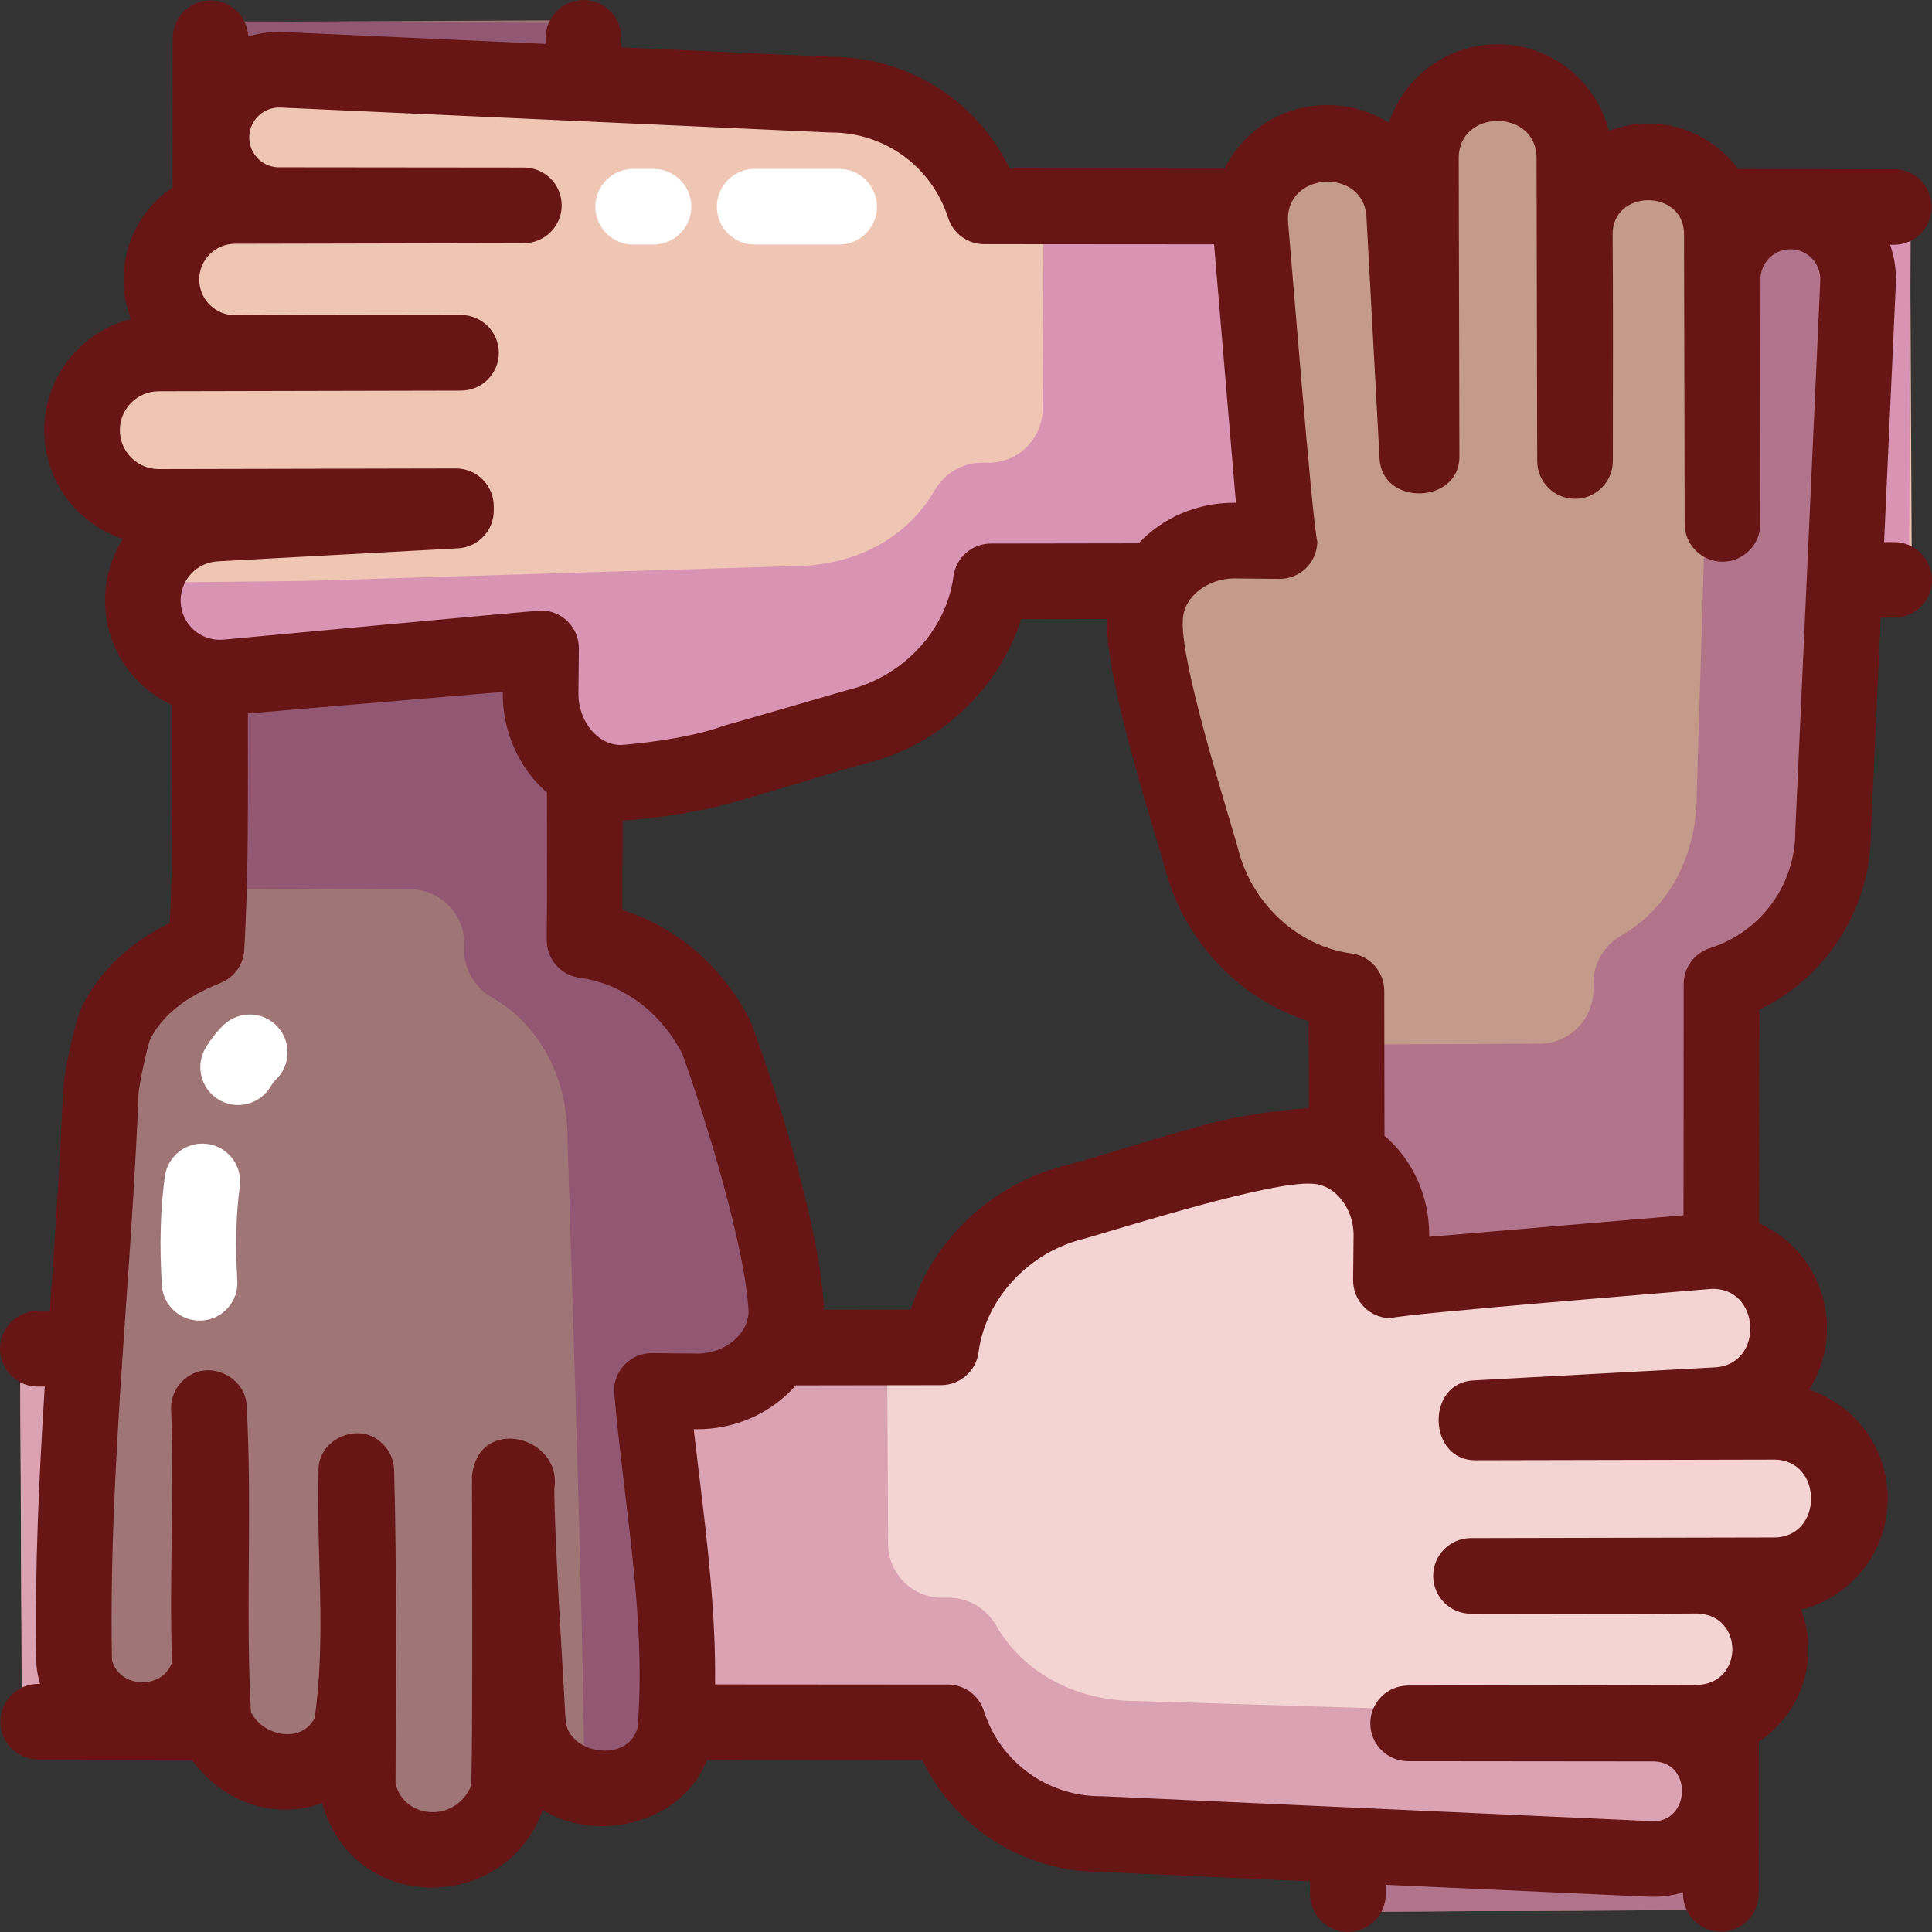<svg width="70" height="70" viewBox="0 0 70 70" fill="none" xmlns="http://www.w3.org/2000/svg">
<rect x="0" y="0" width="70" height="70" fill="#333333" stroke="none"/>
<path d="M21.093 2.683L21.087 0.732L7.566 0.797L7.569 2.683H21.093Z" fill="#A07575"/>
<path d="M67.184 20.964L69.268 20.958L69.203 7.438L67.184 7.44V20.964Z" fill="#EFC5B4"/>
<path d="M46.074 20.114V7.462L35.657 7.474C34.906 5.124 32.703 3.424 30.105 3.428L9.729 2.762C9.729 2.762 7.725 3.511 7.663 4.865C7.601 6.219 8.507 7.46 8.507 7.46C7.036 7.463 5.846 8.658 5.848 10.129C5.85 11.6 2.97 14.053 2.973 15.588C2.975 17.124 4.222 18.366 5.757 18.363C5.757 18.363 5.102 20.35 5.177 21.891C5.252 23.452 6.594 24.647 8.153 24.543L18.601 23.661L19.384 23.538L19.414 23.53L19.416 25.025C19.42 26.863 20.926 28.364 22.764 28.361C24.686 28.636 29.084 26.723 31.002 26.338C33.489 25.756 35.565 23.641 35.903 21.062L42.414 21.041C43.569 20.528 44.799 20.208 46.074 20.114Z" fill="#EFC5B4"/>
<path d="M48.883 66.898L48.89 69.266L62.411 69.201L62.408 66.898H48.883Z" fill="#C49A8B"/>
<path d="M64.98 7.663C63.626 7.601 57.041 5.748 57.041 5.748C57.039 4.212 55.792 2.97 54.257 2.973C52.721 2.975 51.479 4.222 51.482 5.757C51.482 5.757 49.495 5.102 47.954 5.177C46.393 5.252 45.198 6.594 45.303 8.153L46.184 18.601L46.308 19.384L46.316 19.414L44.82 19.416C42.982 19.42 41.481 20.926 41.484 22.764C41.21 24.686 43.122 29.084 43.507 31.001C44.09 33.489 46.204 35.565 48.783 35.903L48.803 41.974C49.471 43.109 49.95 44.32 50.334 45.567H62.383L62.372 35.657C64.722 34.906 66.422 32.703 66.417 30.105L67.084 9.729C67.084 9.729 66.334 7.725 64.98 7.663Z" fill="#C49A8B"/>
<path d="M3.08 48.914L0.734 48.921L0.799 62.442L3.08 62.439V48.914Z" fill="#F3D4D2"/>
<path d="M64.24 51.513C65.29 50.425 64.352 45.653 61.843 45.334L51.396 46.216L50.613 46.339L50.583 46.347L50.58 44.851C50.577 43.013 49.071 41.512 47.233 41.515C45.31 41.241 40.913 43.153 38.995 43.538C36.508 44.121 34.432 46.235 34.094 48.815L28.23 48.833C28.054 48.963 27.877 49.091 27.698 49.215C26.803 49.835 25.806 50.426 24.742 50.734V62.414L34.34 62.403C35.091 64.753 37.293 66.453 39.892 66.449L60.268 67.115C60.268 67.115 64.151 61.219 64.149 59.748C64.147 58.277 64.249 57.073 64.249 57.073C65.784 57.07 67.027 55.823 67.024 54.288C67.022 52.753 65.775 51.51 64.24 51.513Z" fill="#F3D4D2"/>
<path d="M26.469 38.998C25.886 36.511 23.772 34.435 21.193 34.097L21.186 32.052L21.172 27.618C20.235 26.775 19.718 25.6 19.488 24.35H7.593L7.602 31.994L7.604 34.343C5.254 35.093 3.554 37.296 3.559 39.895L2.892 60.271L2.917 60.322H2.891L2.892 60.271L2.657 59.773C2.595 61.127 13.638 65.883 15.595 66.239C17.106 66.513 19.157 65.579 19.154 64.044C19.523 65.028 25.289 64.768 24.673 61.846L23.791 51.399L23.668 50.616L23.66 50.586L25.156 50.583C26.994 50.58 28.495 49.073 28.492 47.235C28.492 47.235 26.663 39.977 26.469 38.998Z" fill="#A07575"/>
<path d="M21.492 2.239L21.494 0.836L7.973 0.771L7.969 2.239H21.492Z" fill="#925873"/>
<path d="M67.762 21.441L69.165 21.443L69.23 7.923L67.762 7.918V21.441Z" fill="#D994B3"/>
<path d="M19.079 24.016L21.527 28.6L30.125 26.408C32.723 26.412 34.868 23.755 35.618 21.405L41.764 21.411C42.843 20.095 44.315 19.143 45.947 18.689V7.848L37.809 7.822L37.776 14.818C37.771 15.904 36.883 16.779 35.797 16.767L35.592 16.765C34.869 16.757 34.215 17.156 33.854 17.782C32.859 19.508 30.949 20.512 28.756 20.509L11.026 21.049L4.816 21.113C5.252 21.424 5.186 22.707 6.24 23.817C7.173 24.8 15.464 23.732 19.079 24.016Z" fill="#D994B3"/>
<path d="M48.883 67.231L48.889 69.265L62.41 69.2L62.407 67.231H48.883Z" fill="#B2748A"/>
<path d="M64.98 7.663C63.626 7.602 62.198 7.4 61.886 6.965L62.016 11.065L61.475 28.795C61.479 30.987 60.474 32.898 58.749 33.892C58.123 34.253 57.724 34.908 57.732 35.631L57.734 35.835C57.745 36.921 56.871 37.81 55.785 37.815L48.789 37.847L48.799 41.08C49.201 42.514 49.739 43.903 50.24 45.304H62.382L62.371 35.657C64.721 34.907 66.421 32.704 66.417 30.106L67.083 9.729L67.319 10.227C67.381 8.873 66.334 7.725 64.98 7.663Z" fill="#B2748A"/>
<path d="M2.714 49.037L0.727 49.043L0.792 62.564L2.714 62.562V49.037Z" fill="#DBA2B3"/>
<path d="M58.927 62.173L41.196 61.632C39.004 61.636 37.093 60.631 36.099 58.905C35.738 58.279 35.084 57.88 34.361 57.888L34.156 57.89C33.07 57.902 32.182 57.027 32.177 55.941L32.144 48.945L24.223 48.97V62.539L34.334 62.528C35.085 64.877 37.288 66.578 39.886 66.573L60.262 67.24L59.765 67.475C61.119 67.537 62.266 66.49 62.328 65.136C62.39 63.782 62.592 62.354 63.027 62.042L58.927 62.173Z" fill="#DBA2B3"/>
<path d="M24.069 50.92L28.652 48.472L26.46 39.875C26.465 37.276 23.807 35.131 21.457 34.381L21.464 28.235C20.148 27.156 19.196 25.684 18.741 24.053H7.901L7.875 32.191L14.87 32.223C15.957 32.228 16.831 33.117 16.82 34.203L16.818 34.407C16.81 35.13 17.209 35.785 17.835 36.146C19.561 37.14 20.565 39.051 20.561 41.243C20.697 45.727 21.207 60.973 21.165 65.183C21.477 64.748 22.759 64.813 23.87 63.76C24.853 62.827 23.784 54.536 24.069 50.92Z" fill="#925873"/>
<path d="M68.63 19.641H68.628L68.264 19.642L68.689 10.29C68.712 9.792 68.637 9.313 68.483 8.869H68.617H68.618C69.374 8.869 69.987 8.256 69.988 7.5C69.988 6.743 69.375 6.13 68.619 6.129L62.974 6.125C62.852 5.96 62.717 5.803 62.569 5.655C61.808 4.896 60.797 4.479 59.722 4.479H59.715C59.213 4.48 58.732 4.573 58.289 4.742C58.108 4.018 57.734 3.354 57.192 2.814C56.408 2.033 55.368 1.604 54.263 1.604H54.255C53.147 1.606 52.106 2.039 51.323 2.824C50.86 3.289 50.52 3.845 50.321 4.451C49.601 3.993 48.76 3.768 47.889 3.81C46.764 3.864 45.732 4.357 44.982 5.198C44.733 5.479 44.526 5.786 44.363 6.112L36.583 6.106C35.398 3.656 32.923 2.068 30.138 2.06L22.51 1.714C22.51 1.598 22.509 1.481 22.509 1.364C22.506 0.609 21.893 0 21.139 0H21.134C20.377 0.003 19.766 0.619 19.769 1.376C19.77 1.447 19.77 1.519 19.77 1.59L10.29 1.16C9.845 1.138 9.408 1.194 8.994 1.321C8.962 0.593 8.364 0.013 7.628 0.012H7.627C6.871 0.012 6.258 0.625 6.258 1.381C6.256 3.181 6.255 4.984 6.254 6.787C6.042 6.931 5.841 7.094 5.656 7.279C4.895 8.042 4.478 9.056 4.479 10.133C4.48 10.629 4.57 11.111 4.741 11.562C2.938 12.015 1.601 13.652 1.604 15.593C1.606 16.702 2.039 17.743 2.824 18.525C3.29 18.989 3.845 19.329 4.452 19.528C3.993 20.248 3.768 21.09 3.81 21.959C3.864 23.085 4.358 24.117 5.199 24.867C5.516 25.149 5.867 25.378 6.242 25.549C6.225 28.155 6.293 30.833 6.149 33.44C4.657 34.186 3.612 35.183 2.969 36.47C2.715 36.978 2.292 38.929 2.277 39.647C2.178 42.113 2.004 44.629 1.836 47.062C1.826 47.208 1.816 47.354 1.806 47.499L1.368 47.5C0.611 47.501 -0.001 48.115 1.85111e-06 48.872C0.001 49.628 0.614 50.24 1.37 50.24H1.372L1.622 50.239C1.411 53.549 1.251 56.917 1.318 60.26C1.319 60.292 1.32 60.325 1.323 60.357C1.343 60.579 1.387 60.799 1.451 61.012H1.383H1.382C0.626 61.012 0.013 61.625 0.012 62.381C0.012 63.137 0.625 63.751 1.381 63.752L6.95 63.756C7.471 64.488 8.192 65.047 9.016 65.339C9.892 65.649 10.82 65.643 11.672 65.328C12.791 69.36 18.264 69.381 19.668 65.588C19.731 65.625 19.796 65.66 19.861 65.694C21.072 66.343 22.664 66.322 23.925 65.638C24.73 65.201 25.314 64.545 25.614 63.769L33.418 63.775C34.602 66.225 37.077 67.812 39.863 67.821L47.467 68.166L47.468 68.632C47.469 69.388 48.082 70 48.838 70H48.84C49.597 69.999 50.209 69.385 50.208 68.628L50.207 68.29L59.711 68.721C59.771 68.724 59.83 68.725 59.89 68.725C60.264 68.725 60.63 68.671 60.98 68.567V68.617C60.98 69.374 61.593 69.987 62.349 69.988H62.35C63.106 69.988 63.719 69.375 63.72 68.619L63.724 63.108C64.808 62.382 65.524 61.147 65.522 59.748C65.521 59.246 65.428 58.765 65.258 58.321C65.983 58.141 66.646 57.766 67.186 57.224C67.969 56.439 68.399 55.396 68.397 54.288C68.395 53.18 67.962 52.138 67.177 51.356C66.711 50.892 66.154 50.552 65.547 50.352C65.993 49.652 66.234 48.812 66.191 47.922C66.137 46.797 65.644 45.764 64.802 45.015C64.479 44.727 64.12 44.495 63.737 44.323L63.743 36.583C66.194 35.399 67.781 32.923 67.789 30.138L68.141 22.382L68.633 22.381C69.39 22.38 70.002 21.766 70.001 21.009C69.999 20.253 69.386 19.641 68.63 19.641ZM5.753 16.996C5.377 16.996 5.024 16.85 4.758 16.584C4.491 16.319 4.344 15.965 4.343 15.588C4.342 14.811 4.974 14.177 5.751 14.176L16.706 14.152C17.461 14.151 18.073 13.538 18.073 12.782C18.072 12.026 17.46 11.414 16.705 11.413L11.27 11.405L8.515 11.421H8.513C8.168 11.421 7.844 11.287 7.599 11.043C7.354 10.799 7.219 10.474 7.219 10.129C7.218 9.415 7.797 8.833 8.511 8.832L18.979 8.81H18.984C19.74 8.808 20.351 8.195 20.351 7.439C20.35 6.683 19.738 6.071 18.982 6.07L10.041 6.061C9.761 6.042 9.504 5.918 9.314 5.71C9.119 5.496 9.019 5.219 9.032 4.93C9.045 4.641 9.17 4.374 9.384 4.179C9.598 3.983 9.874 3.884 10.165 3.896L30.044 4.799C30.064 4.8 30.085 4.8 30.106 4.8C30.109 4.8 30.113 4.8 30.116 4.8C32.059 4.8 33.761 6.042 34.352 7.893C34.534 8.46 35.061 8.845 35.656 8.846L43.988 8.852L44.779 18.218L44.71 18.217C44.704 18.217 44.698 18.217 44.693 18.217C43.323 18.22 42.094 18.788 41.254 19.686L35.901 19.694C35.214 19.695 34.635 20.205 34.545 20.886C34.289 22.841 32.704 24.535 30.69 25.007C30.47 25.07 26.362 26.265 26.243 26.29C24.859 26.801 22.809 26.97 22.481 26.994C21.986 26.981 21.646 26.71 21.447 26.482C21.138 26.128 20.959 25.646 20.957 25.159L20.974 23.504C20.982 22.747 20.375 22.128 19.619 22.12C19.29 22.131 8.053 23.179 8.053 23.179C7.672 23.201 7.306 23.075 7.021 22.821C6.733 22.565 6.565 22.212 6.546 21.827C6.528 21.447 6.658 21.084 6.914 20.802C7.169 20.52 7.519 20.355 7.907 20.337L16.594 19.866C17.321 19.827 17.89 19.227 17.89 18.5L17.89 18.344C17.891 17.98 17.746 17.631 17.488 17.373C17.232 17.117 16.883 16.973 16.52 16.973H16.517L5.756 16.996H5.753V16.996ZM44.684 40.512C43.58 40.689 39.796 41.924 38.648 42.215C35.975 42.856 33.794 44.923 33.002 47.449L29.861 47.454C29.712 44.594 28.305 40.008 27.2 37.017C26.211 35.039 24.524 33.589 22.553 32.974C22.547 32.164 22.561 30.57 22.557 29.733C22.574 29.732 22.591 29.732 22.609 29.731C22.684 29.726 23.93 29.645 25.313 29.369C26.42 29.192 30.202 27.957 31.352 27.666C34.025 27.025 36.206 24.957 36.998 22.432L40.117 22.427C39.989 24.251 41.562 29.259 42.183 31.352C42.824 34.025 44.891 36.205 47.416 36.998L47.422 40.149C47.308 40.154 46.099 40.232 44.684 40.512ZM23.102 62.593C22.746 63.93 20.517 63.549 20.489 62.269C20.443 61.309 20.084 55.785 20.084 53.931C20.382 52.04 17.344 51.25 17.101 53.47C17.103 55.326 17.131 62.19 17.078 64.688C16.505 66.07 14.626 65.913 14.331 64.616C14.34 60.794 14.383 57.069 14.28 53.281C14.278 52.89 14.097 52.51 13.805 52.26C12.986 51.5 11.53 52.14 11.541 53.262C11.451 56.266 11.832 59.279 11.398 62.257C10.895 63.197 9.512 62.888 9.092 62.031C8.888 58.329 9.145 54.642 8.936 50.959C8.926 49.936 7.671 49.291 6.834 49.862C6.736 49.925 6.646 49.999 6.566 50.084L6.566 50.084C6.337 50.33 6.197 50.659 6.198 51.021C6.318 54.101 6.131 57.117 6.23 60.234C5.874 61.255 4.299 61.157 4.056 60.142C3.974 55.864 4.276 51.486 4.569 47.251C4.739 44.792 4.914 42.25 5.015 39.74C5.016 39.721 5.016 39.706 5.016 39.688C5.023 39.357 5.311 38.024 5.44 37.655C5.893 36.778 6.705 36.129 7.991 35.614C8.491 35.414 8.828 34.938 8.85 34.4C9.015 31.603 8.978 28.64 8.981 25.849L18.218 25.07L18.218 25.139C18.217 25.144 18.217 25.15 18.217 25.155C18.219 26.314 18.633 27.424 19.383 28.283C19.519 28.439 19.665 28.582 19.816 28.714C19.82 30.185 19.824 32.645 19.81 34.068C19.81 34.755 20.319 35.335 20.999 35.426C22.556 35.634 23.946 36.669 24.728 38.199C25.63 40.712 27.01 45.255 27.122 47.519C27.109 48.014 26.838 48.353 26.609 48.553C26.255 48.862 25.774 49.04 25.286 49.043L23.631 49.026C23.627 49.026 23.622 49.026 23.617 49.026C22.867 49.026 22.255 49.629 22.247 50.381C22.591 54.434 23.426 58.635 23.102 62.593ZM64.247 52.885C66.075 52.855 66.076 55.732 64.249 55.705L53.294 55.728C52.539 55.73 51.927 56.343 51.927 57.099C51.928 57.854 52.539 58.467 53.295 58.468L58.73 58.476L61.485 58.46C63.191 58.499 63.197 61.002 61.489 61.049L51.016 61.071C50.26 61.073 49.649 61.686 49.649 62.442C49.65 63.198 50.262 63.81 51.018 63.811L59.959 63.82C61.349 63.892 61.222 66.07 59.835 65.984L39.956 65.082C39.935 65.081 39.915 65.081 39.894 65.081C39.891 65.081 39.887 65.081 39.883 65.081C37.94 65.081 36.238 63.839 35.647 61.988C35.466 61.421 34.939 61.036 34.343 61.035L25.909 61.029C25.936 58.441 25.626 55.874 25.324 53.375C25.264 52.879 25.204 52.382 25.147 51.886C25.144 51.851 25.14 51.816 25.137 51.781L25.267 51.783C25.272 51.783 25.276 51.783 25.281 51.783H25.284C26.442 51.781 27.552 51.367 28.411 50.617C28.563 50.484 28.703 50.343 28.832 50.195L34.099 50.187C34.785 50.185 35.365 49.676 35.455 48.995C35.711 47.041 37.296 45.346 39.31 44.874C41.187 44.328 46.038 42.806 47.518 42.887C48.428 42.912 49.038 43.846 49.043 44.722L49.026 46.377C49.018 47.134 49.624 47.753 50.381 47.761C50.849 47.597 61.193 46.772 61.947 46.703C63.799 46.566 63.961 49.483 62.093 49.545L53.406 50.015C51.646 50.079 51.724 52.943 53.483 52.908L64.244 52.885H64.247V52.885ZM65.05 30.044C65.049 30.065 65.049 30.087 65.049 30.108C65.052 32.055 63.809 33.761 61.956 34.352C61.389 34.534 61.004 35.061 61.003 35.657L60.997 44.033L51.782 44.811L51.783 44.742C51.783 44.736 51.783 44.731 51.783 44.725C51.78 43.28 51.147 41.99 50.163 41.151L50.154 35.901C50.153 35.215 49.643 34.635 48.962 34.545C47.008 34.289 45.313 32.704 44.842 30.69C44.3 28.831 42.77 23.944 42.855 22.482C42.879 21.572 43.813 20.962 44.69 20.957L46.345 20.974C47.105 20.986 47.721 20.375 47.729 19.619C47.562 19.121 46.74 8.811 46.67 8.053C46.53 6.198 49.459 6.044 49.512 7.907L49.983 16.594C50.047 18.354 52.911 18.276 52.876 16.517L52.853 5.756C52.82 3.926 55.7 3.923 55.673 5.751L55.696 16.706C55.698 17.461 56.311 18.073 57.066 18.073H57.067C57.822 18.072 58.435 17.46 58.436 16.705C58.44 14.883 58.448 10.277 58.428 8.515C58.398 6.836 61.041 6.833 61.016 8.511L61.039 18.979V18.984C61.041 19.739 61.654 20.351 62.409 20.351H62.41C63.165 20.35 63.778 19.738 63.779 18.982L63.788 10.041C63.828 9.456 64.329 9.006 64.919 9.032C65.516 9.06 65.98 9.567 65.952 10.165L65.05 30.044Z" fill="#681515"/>
<path d="M7.23 47.848C6.511 47.848 5.908 47.289 5.864 46.562C5.775 45.102 5.811 43.812 5.974 42.62C6.076 41.87 6.768 41.346 7.516 41.448C8.266 41.551 8.791 42.241 8.688 42.991C8.55 44.003 8.521 45.117 8.599 46.395C8.645 47.151 8.07 47.8 7.315 47.846C7.286 47.848 7.258 47.848 7.23 47.848Z" fill="white"/>
<path d="M8.627 40.036C8.388 40.036 8.146 39.974 7.926 39.843C7.277 39.455 7.064 38.614 7.451 37.965C7.634 37.659 7.849 37.383 8.092 37.147C8.634 36.619 9.501 36.63 10.029 37.171C10.557 37.713 10.546 38.58 10.005 39.108C9.932 39.179 9.865 39.266 9.805 39.367C9.548 39.797 9.093 40.036 8.627 40.036Z" fill="white"/>
<path d="M30.404 8.859H27.342C26.586 8.859 25.973 8.246 25.973 7.489C25.973 6.733 26.586 6.119 27.342 6.119H30.404C31.161 6.119 31.774 6.732 31.774 7.489C31.774 8.246 31.161 8.859 30.404 8.859Z" fill="white"/>
<path d="M23.677 8.859H22.94C22.184 8.859 21.57 8.246 21.57 7.489C21.57 6.733 22.184 6.119 22.94 6.119H23.677C24.434 6.119 25.047 6.732 25.047 7.489C25.047 8.246 24.434 8.859 23.677 8.859Z" fill="white"/>
</svg>
